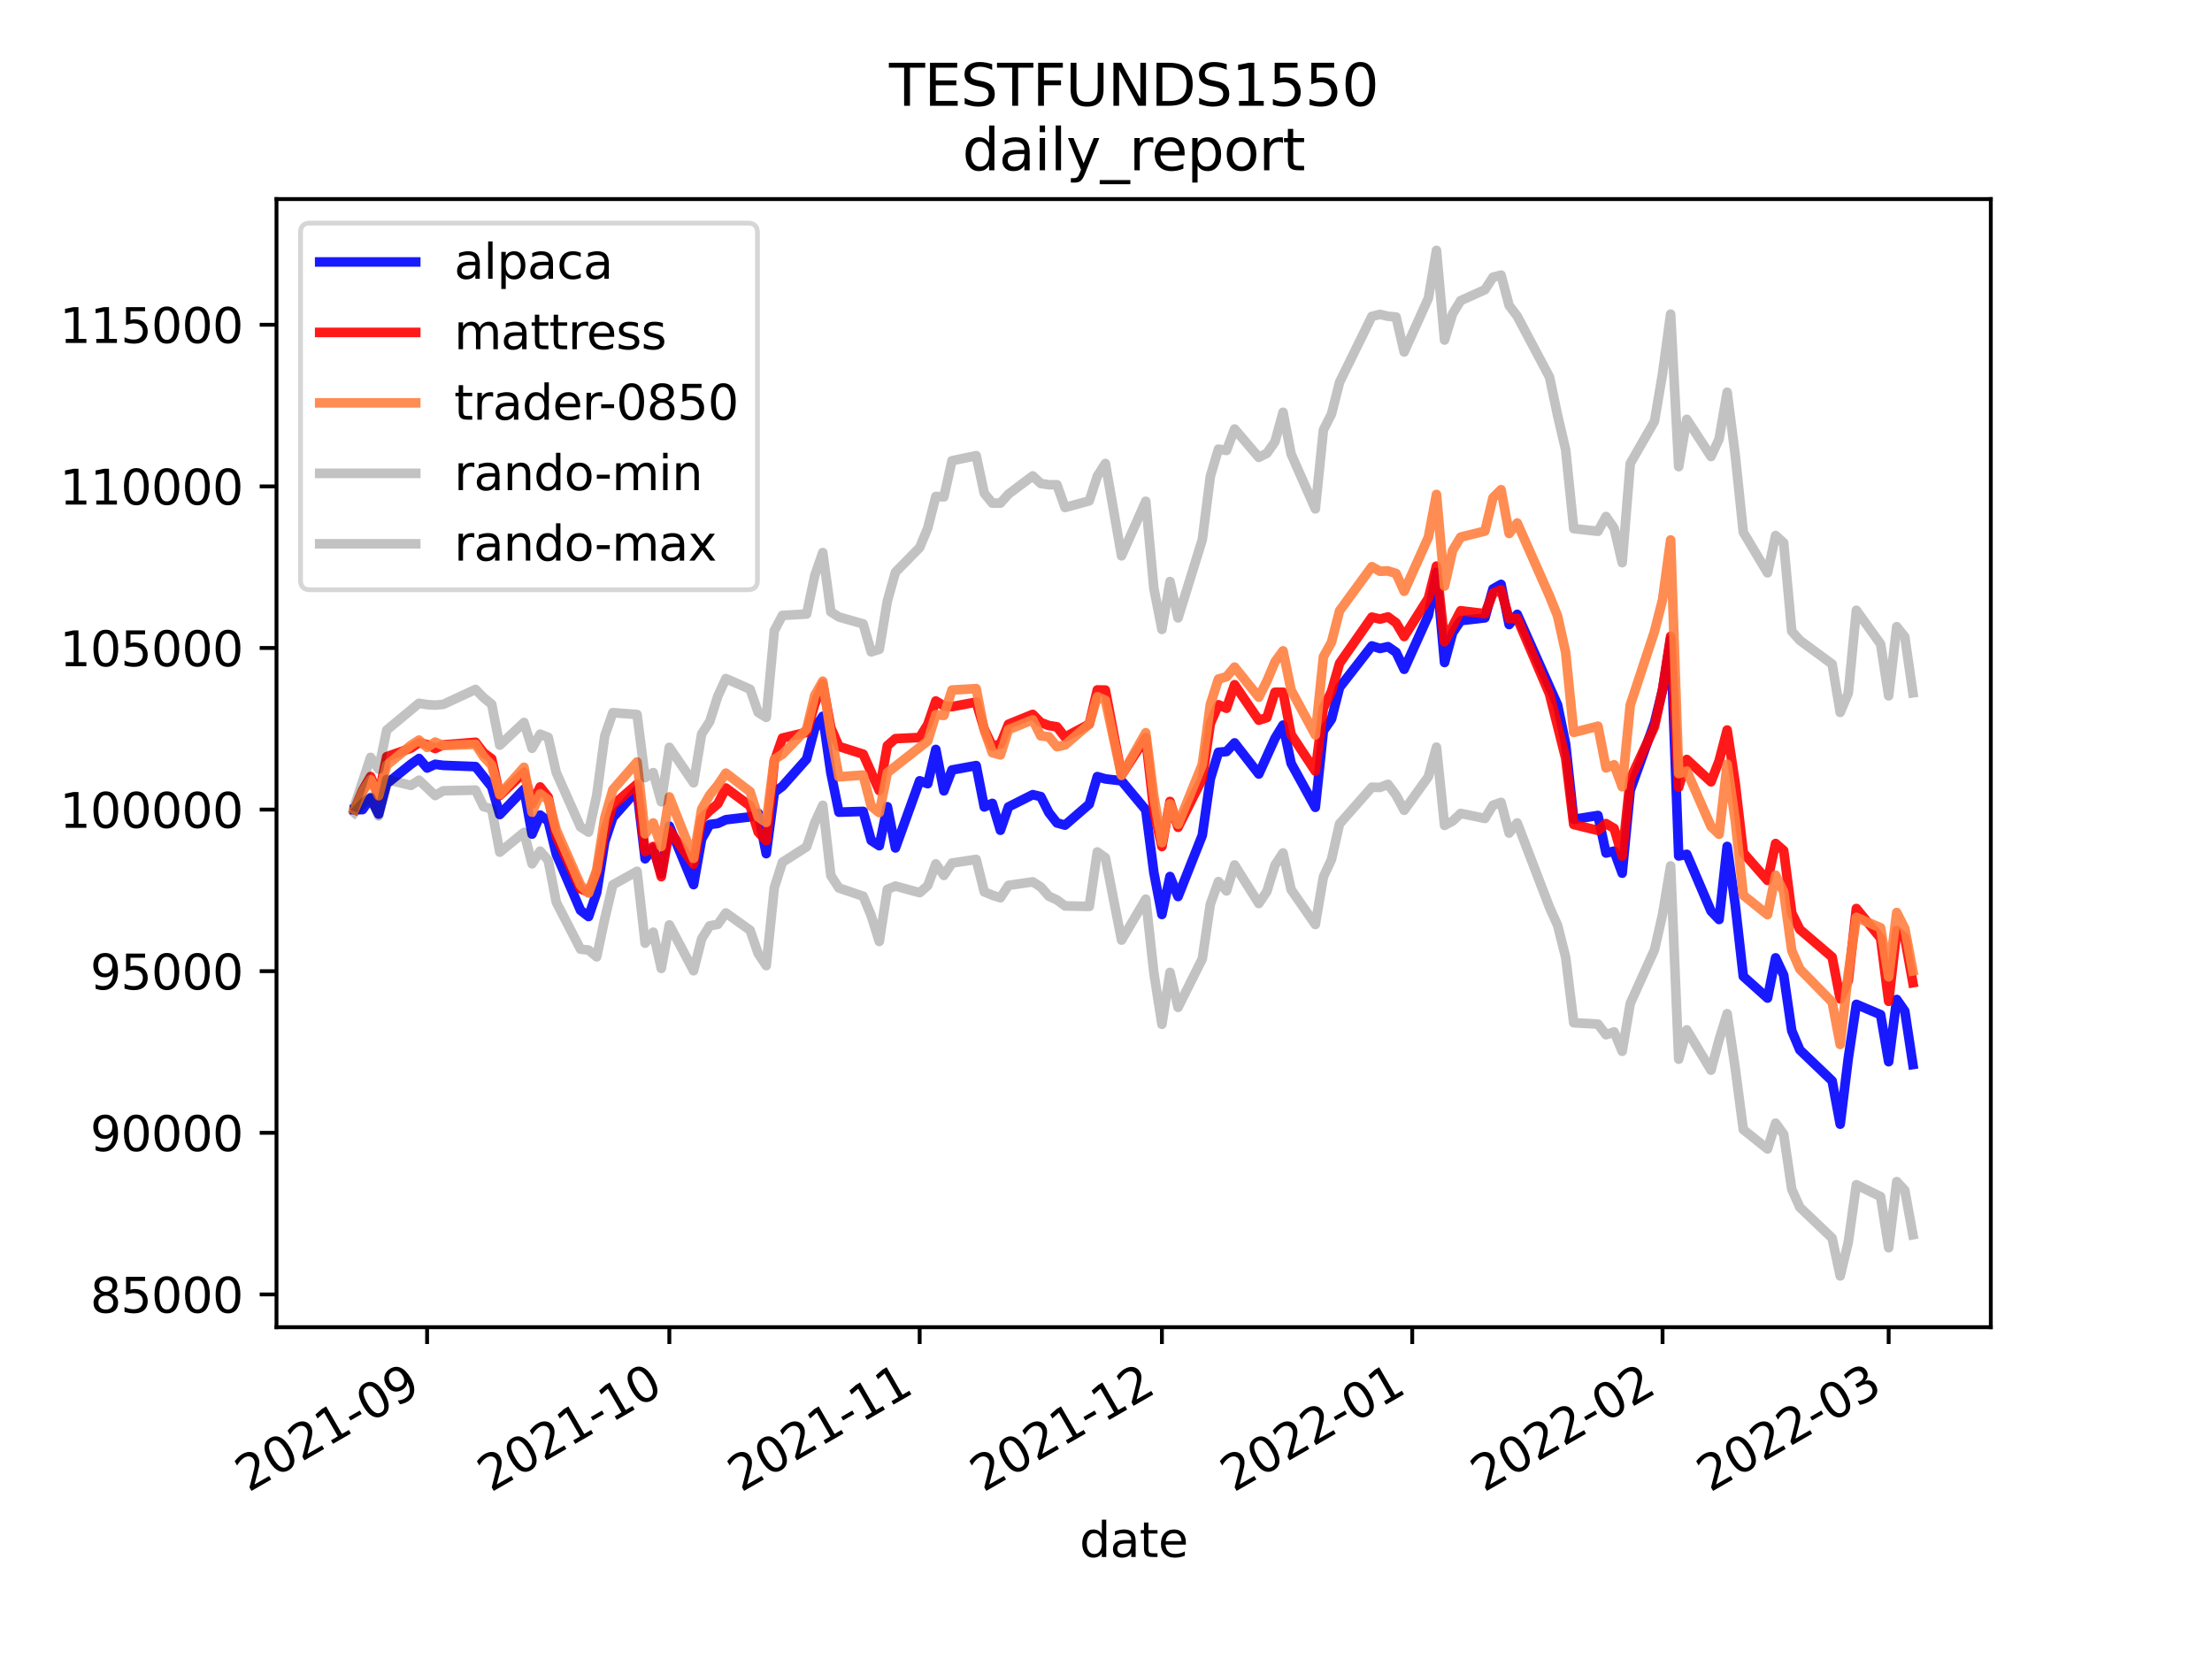 <?xml version="1.0" encoding="utf-8" standalone="no"?>
<!DOCTYPE svg PUBLIC "-//W3C//DTD SVG 1.1//EN"
  "http://www.w3.org/Graphics/SVG/1.1/DTD/svg11.dtd">
<svg height="345.6pt" version="1.1" viewBox="0 0 460.8 345.6" width="460.8pt" xmlns="http://www.w3.org/2000/svg" xmlns:xlink="http://www.w3.org/1999/xlink">
 <defs>
  <style type="text/css">*{stroke-linecap:butt;stroke-linejoin:round;}</style>
 </defs>
 <g id="figure_1">
  <g id="patch_1">
   <path d="M 0 345.6 
L 460.8 345.6 
L 460.8 0 
L 0 0 
z
" style="fill:#ffffff;"/>
  </g>
  <g id="axes_1">
   <g id="patch_2">
    <path d="M 57.6 276.48 
L 414.72 276.48 
L 414.72 41.472 
L 57.6 41.472 
z
" style="fill:#ffffff;"/>
   </g>
   <g id="matplotlib.axis_1">
    <g id="xtick_1">
     <g id="line2d_1">
      <defs>
       <path d="M 0 0 
L 0 3.5 
" id="mf20d7d1747" style="stroke:#000000;stroke-width:0.8;"/>
      </defs>
      <g>
       <use style="stroke:#000000;stroke-width:0.8;" x="88.972" xlink:href="#mf20d7d1747" y="276.48"/>
      </g>
     </g>
     <g id="text_1">
      <!-- 2021-09 -->
      <g transform="translate(51.747 310.952)rotate(-30)scale(0.1 -0.1)">
       <defs>
        <path d="M 1228 531 
L 3431 531 
L 3431 0 
L 469 0 
L 469 531 
Q 828 903 1448 1529 
Q 2069 2156 2228 2338 
Q 2531 2678 2651 2914 
Q 2772 3150 2772 3378 
Q 2772 3750 2511 3984 
Q 2250 4219 1831 4219 
Q 1534 4219 1204 4116 
Q 875 4013 500 3803 
L 500 4441 
Q 881 4594 1212 4672 
Q 1544 4750 1819 4750 
Q 2544 4750 2975 4387 
Q 3406 4025 3406 3419 
Q 3406 3131 3298 2873 
Q 3191 2616 2906 2266 
Q 2828 2175 2409 1742 
Q 1991 1309 1228 531 
z
" id="DejaVuSans-32" transform="scale(0.016)"/>
        <path d="M 2034 4250 
Q 1547 4250 1301 3770 
Q 1056 3291 1056 2328 
Q 1056 1369 1301 889 
Q 1547 409 2034 409 
Q 2525 409 2770 889 
Q 3016 1369 3016 2328 
Q 3016 3291 2770 3770 
Q 2525 4250 2034 4250 
z
M 2034 4750 
Q 2819 4750 3233 4129 
Q 3647 3509 3647 2328 
Q 3647 1150 3233 529 
Q 2819 -91 2034 -91 
Q 1250 -91 836 529 
Q 422 1150 422 2328 
Q 422 3509 836 4129 
Q 1250 4750 2034 4750 
z
" id="DejaVuSans-30" transform="scale(0.016)"/>
        <path d="M 794 531 
L 1825 531 
L 1825 4091 
L 703 3866 
L 703 4441 
L 1819 4666 
L 2450 4666 
L 2450 531 
L 3481 531 
L 3481 0 
L 794 0 
L 794 531 
z
" id="DejaVuSans-31" transform="scale(0.016)"/>
        <path d="M 313 2009 
L 1997 2009 
L 1997 1497 
L 313 1497 
L 313 2009 
z
" id="DejaVuSans-2d" transform="scale(0.016)"/>
        <path d="M 703 97 
L 703 672 
Q 941 559 1184 500 
Q 1428 441 1663 441 
Q 2288 441 2617 861 
Q 2947 1281 2994 2138 
Q 2813 1869 2534 1725 
Q 2256 1581 1919 1581 
Q 1219 1581 811 2004 
Q 403 2428 403 3163 
Q 403 3881 828 4315 
Q 1253 4750 1959 4750 
Q 2769 4750 3195 4129 
Q 3622 3509 3622 2328 
Q 3622 1225 3098 567 
Q 2575 -91 1691 -91 
Q 1453 -91 1209 -44 
Q 966 3 703 97 
z
M 1959 2075 
Q 2384 2075 2632 2365 
Q 2881 2656 2881 3163 
Q 2881 3666 2632 3958 
Q 2384 4250 1959 4250 
Q 1534 4250 1286 3958 
Q 1038 3666 1038 3163 
Q 1038 2656 1286 2365 
Q 1534 2075 1959 2075 
z
" id="DejaVuSans-39" transform="scale(0.016)"/>
       </defs>
       <use xlink:href="#DejaVuSans-32"/>
       <use x="63.623" xlink:href="#DejaVuSans-30"/>
       <use x="127.246" xlink:href="#DejaVuSans-32"/>
       <use x="190.869" xlink:href="#DejaVuSans-31"/>
       <use x="254.492" xlink:href="#DejaVuSans-2d"/>
       <use x="290.576" xlink:href="#DejaVuSans-30"/>
       <use x="354.199" xlink:href="#DejaVuSans-39"/>
      </g>
     </g>
    </g>
    <g id="xtick_2">
     <g id="line2d_2">
      <g>
       <use style="stroke:#000000;stroke-width:0.8;" x="139.436" xlink:href="#mf20d7d1747" y="276.48"/>
      </g>
     </g>
     <g id="text_2">
      <!-- 2021-10 -->
      <g transform="translate(102.212 310.952)rotate(-30)scale(0.1 -0.1)">
       <use xlink:href="#DejaVuSans-32"/>
       <use x="63.623" xlink:href="#DejaVuSans-30"/>
       <use x="127.246" xlink:href="#DejaVuSans-32"/>
       <use x="190.869" xlink:href="#DejaVuSans-31"/>
       <use x="254.492" xlink:href="#DejaVuSans-2d"/>
       <use x="290.576" xlink:href="#DejaVuSans-31"/>
       <use x="354.199" xlink:href="#DejaVuSans-30"/>
      </g>
     </g>
    </g>
    <g id="xtick_3">
     <g id="line2d_3">
      <g>
       <use style="stroke:#000000;stroke-width:0.8;" x="191.583" xlink:href="#mf20d7d1747" y="276.48"/>
      </g>
     </g>
     <g id="text_3">
      <!-- 2021-11 -->
      <g transform="translate(154.358 310.952)rotate(-30)scale(0.1 -0.1)">
       <use xlink:href="#DejaVuSans-32"/>
       <use x="63.623" xlink:href="#DejaVuSans-30"/>
       <use x="127.246" xlink:href="#DejaVuSans-32"/>
       <use x="190.869" xlink:href="#DejaVuSans-31"/>
       <use x="254.492" xlink:href="#DejaVuSans-2d"/>
       <use x="290.576" xlink:href="#DejaVuSans-31"/>
       <use x="354.199" xlink:href="#DejaVuSans-31"/>
      </g>
     </g>
    </g>
    <g id="xtick_4">
     <g id="line2d_4">
      <g>
       <use style="stroke:#000000;stroke-width:0.8;" x="242.048" xlink:href="#mf20d7d1747" y="276.48"/>
      </g>
     </g>
     <g id="text_4">
      <!-- 2021-12 -->
      <g transform="translate(204.823 310.952)rotate(-30)scale(0.1 -0.1)">
       <use xlink:href="#DejaVuSans-32"/>
       <use x="63.623" xlink:href="#DejaVuSans-30"/>
       <use x="127.246" xlink:href="#DejaVuSans-32"/>
       <use x="190.869" xlink:href="#DejaVuSans-31"/>
       <use x="254.492" xlink:href="#DejaVuSans-2d"/>
       <use x="290.576" xlink:href="#DejaVuSans-31"/>
       <use x="354.199" xlink:href="#DejaVuSans-32"/>
      </g>
     </g>
    </g>
    <g id="xtick_5">
     <g id="line2d_5">
      <g>
       <use style="stroke:#000000;stroke-width:0.8;" x="294.194" xlink:href="#mf20d7d1747" y="276.48"/>
      </g>
     </g>
     <g id="text_5">
      <!-- 2022-01 -->
      <g transform="translate(256.969 310.952)rotate(-30)scale(0.1 -0.1)">
       <use xlink:href="#DejaVuSans-32"/>
       <use x="63.623" xlink:href="#DejaVuSans-30"/>
       <use x="127.246" xlink:href="#DejaVuSans-32"/>
       <use x="190.869" xlink:href="#DejaVuSans-32"/>
       <use x="254.492" xlink:href="#DejaVuSans-2d"/>
       <use x="290.576" xlink:href="#DejaVuSans-30"/>
       <use x="354.199" xlink:href="#DejaVuSans-31"/>
      </g>
     </g>
    </g>
    <g id="xtick_6">
     <g id="line2d_6">
      <g>
       <use style="stroke:#000000;stroke-width:0.8;" x="346.341" xlink:href="#mf20d7d1747" y="276.48"/>
      </g>
     </g>
     <g id="text_6">
      <!-- 2022-02 -->
      <g transform="translate(309.116 310.952)rotate(-30)scale(0.1 -0.1)">
       <use xlink:href="#DejaVuSans-32"/>
       <use x="63.623" xlink:href="#DejaVuSans-30"/>
       <use x="127.246" xlink:href="#DejaVuSans-32"/>
       <use x="190.869" xlink:href="#DejaVuSans-32"/>
       <use x="254.492" xlink:href="#DejaVuSans-2d"/>
       <use x="290.576" xlink:href="#DejaVuSans-30"/>
       <use x="354.199" xlink:href="#DejaVuSans-32"/>
      </g>
     </g>
    </g>
    <g id="xtick_7">
     <g id="line2d_7">
      <g>
       <use style="stroke:#000000;stroke-width:0.8;" x="393.441" xlink:href="#mf20d7d1747" y="276.48"/>
      </g>
     </g>
     <g id="text_7">
      <!-- 2022-03 -->
      <g transform="translate(356.216 310.952)rotate(-30)scale(0.1 -0.1)">
       <defs>
        <path d="M 2597 2516 
Q 3050 2419 3304 2112 
Q 3559 1806 3559 1356 
Q 3559 666 3084 287 
Q 2609 -91 1734 -91 
Q 1441 -91 1130 -33 
Q 819 25 488 141 
L 488 750 
Q 750 597 1062 519 
Q 1375 441 1716 441 
Q 2309 441 2620 675 
Q 2931 909 2931 1356 
Q 2931 1769 2642 2001 
Q 2353 2234 1838 2234 
L 1294 2234 
L 1294 2753 
L 1863 2753 
Q 2328 2753 2575 2939 
Q 2822 3125 2822 3475 
Q 2822 3834 2567 4026 
Q 2313 4219 1838 4219 
Q 1578 4219 1281 4162 
Q 984 4106 628 3988 
L 628 4550 
Q 988 4650 1302 4700 
Q 1616 4750 1894 4750 
Q 2613 4750 3031 4423 
Q 3450 4097 3450 3541 
Q 3450 3153 3228 2886 
Q 3006 2619 2597 2516 
z
" id="DejaVuSans-33" transform="scale(0.016)"/>
       </defs>
       <use xlink:href="#DejaVuSans-32"/>
       <use x="63.623" xlink:href="#DejaVuSans-30"/>
       <use x="127.246" xlink:href="#DejaVuSans-32"/>
       <use x="190.869" xlink:href="#DejaVuSans-32"/>
       <use x="254.492" xlink:href="#DejaVuSans-2d"/>
       <use x="290.576" xlink:href="#DejaVuSans-30"/>
       <use x="354.199" xlink:href="#DejaVuSans-33"/>
      </g>
     </g>
    </g>
    <g id="text_8">
     <!-- date -->
     <g transform="translate(224.885 324.351)scale(0.1 -0.1)">
      <defs>
       <path d="M 2906 2969 
L 2906 4863 
L 3481 4863 
L 3481 0 
L 2906 0 
L 2906 525 
Q 2725 213 2448 61 
Q 2172 -91 1784 -91 
Q 1150 -91 751 415 
Q 353 922 353 1747 
Q 353 2572 751 3078 
Q 1150 3584 1784 3584 
Q 2172 3584 2448 3432 
Q 2725 3281 2906 2969 
z
M 947 1747 
Q 947 1113 1208 752 
Q 1469 391 1925 391 
Q 2381 391 2643 752 
Q 2906 1113 2906 1747 
Q 2906 2381 2643 2742 
Q 2381 3103 1925 3103 
Q 1469 3103 1208 2742 
Q 947 2381 947 1747 
z
" id="DejaVuSans-64" transform="scale(0.016)"/>
       <path d="M 2194 1759 
Q 1497 1759 1228 1600 
Q 959 1441 959 1056 
Q 959 750 1161 570 
Q 1363 391 1709 391 
Q 2188 391 2477 730 
Q 2766 1069 2766 1631 
L 2766 1759 
L 2194 1759 
z
M 3341 1997 
L 3341 0 
L 2766 0 
L 2766 531 
Q 2569 213 2275 61 
Q 1981 -91 1556 -91 
Q 1019 -91 701 211 
Q 384 513 384 1019 
Q 384 1609 779 1909 
Q 1175 2209 1959 2209 
L 2766 2209 
L 2766 2266 
Q 2766 2663 2505 2880 
Q 2244 3097 1772 3097 
Q 1472 3097 1187 3025 
Q 903 2953 641 2809 
L 641 3341 
Q 956 3463 1253 3523 
Q 1550 3584 1831 3584 
Q 2591 3584 2966 3190 
Q 3341 2797 3341 1997 
z
" id="DejaVuSans-61" transform="scale(0.016)"/>
       <path d="M 1172 4494 
L 1172 3500 
L 2356 3500 
L 2356 3053 
L 1172 3053 
L 1172 1153 
Q 1172 725 1289 603 
Q 1406 481 1766 481 
L 2356 481 
L 2356 0 
L 1766 0 
Q 1100 0 847 248 
Q 594 497 594 1153 
L 594 3053 
L 172 3053 
L 172 3500 
L 594 3500 
L 594 4494 
L 1172 4494 
z
" id="DejaVuSans-74" transform="scale(0.016)"/>
       <path d="M 3597 1894 
L 3597 1613 
L 953 1613 
Q 991 1019 1311 708 
Q 1631 397 2203 397 
Q 2534 397 2845 478 
Q 3156 559 3463 722 
L 3463 178 
Q 3153 47 2828 -22 
Q 2503 -91 2169 -91 
Q 1331 -91 842 396 
Q 353 884 353 1716 
Q 353 2575 817 3079 
Q 1281 3584 2069 3584 
Q 2775 3584 3186 3129 
Q 3597 2675 3597 1894 
z
M 3022 2063 
Q 3016 2534 2758 2815 
Q 2500 3097 2075 3097 
Q 1594 3097 1305 2825 
Q 1016 2553 972 2059 
L 3022 2063 
z
" id="DejaVuSans-65" transform="scale(0.016)"/>
      </defs>
      <use xlink:href="#DejaVuSans-64"/>
      <use x="63.477" xlink:href="#DejaVuSans-61"/>
      <use x="124.756" xlink:href="#DejaVuSans-74"/>
      <use x="163.965" xlink:href="#DejaVuSans-65"/>
     </g>
    </g>
   </g>
   <g id="matplotlib.axis_2">
    <g id="ytick_1">
     <g id="line2d_8">
      <defs>
       <path d="M 0 0 
L -3.5 0 
" id="ma7a1396542" style="stroke:#000000;stroke-width:0.8;"/>
      </defs>
      <g>
       <use style="stroke:#000000;stroke-width:0.8;" x="57.6" xlink:href="#ma7a1396542" y="269.656"/>
      </g>
     </g>
     <g id="text_9">
      <!-- 85000 -->
      <g transform="translate(18.788 273.455)scale(0.1 -0.1)">
       <defs>
        <path d="M 2034 2216 
Q 1584 2216 1326 1975 
Q 1069 1734 1069 1313 
Q 1069 891 1326 650 
Q 1584 409 2034 409 
Q 2484 409 2743 651 
Q 3003 894 3003 1313 
Q 3003 1734 2745 1975 
Q 2488 2216 2034 2216 
z
M 1403 2484 
Q 997 2584 770 2862 
Q 544 3141 544 3541 
Q 544 4100 942 4425 
Q 1341 4750 2034 4750 
Q 2731 4750 3128 4425 
Q 3525 4100 3525 3541 
Q 3525 3141 3298 2862 
Q 3072 2584 2669 2484 
Q 3125 2378 3379 2068 
Q 3634 1759 3634 1313 
Q 3634 634 3220 271 
Q 2806 -91 2034 -91 
Q 1263 -91 848 271 
Q 434 634 434 1313 
Q 434 1759 690 2068 
Q 947 2378 1403 2484 
z
M 1172 3481 
Q 1172 3119 1398 2916 
Q 1625 2713 2034 2713 
Q 2441 2713 2670 2916 
Q 2900 3119 2900 3481 
Q 2900 3844 2670 4047 
Q 2441 4250 2034 4250 
Q 1625 4250 1398 4047 
Q 1172 3844 1172 3481 
z
" id="DejaVuSans-38" transform="scale(0.016)"/>
        <path d="M 691 4666 
L 3169 4666 
L 3169 4134 
L 1269 4134 
L 1269 2991 
Q 1406 3038 1543 3061 
Q 1681 3084 1819 3084 
Q 2600 3084 3056 2656 
Q 3513 2228 3513 1497 
Q 3513 744 3044 326 
Q 2575 -91 1722 -91 
Q 1428 -91 1123 -41 
Q 819 9 494 109 
L 494 744 
Q 775 591 1075 516 
Q 1375 441 1709 441 
Q 2250 441 2565 725 
Q 2881 1009 2881 1497 
Q 2881 1984 2565 2268 
Q 2250 2553 1709 2553 
Q 1456 2553 1204 2497 
Q 953 2441 691 2322 
L 691 4666 
z
" id="DejaVuSans-35" transform="scale(0.016)"/>
       </defs>
       <use xlink:href="#DejaVuSans-38"/>
       <use x="63.623" xlink:href="#DejaVuSans-35"/>
       <use x="127.246" xlink:href="#DejaVuSans-30"/>
       <use x="190.869" xlink:href="#DejaVuSans-30"/>
       <use x="254.492" xlink:href="#DejaVuSans-30"/>
      </g>
     </g>
    </g>
    <g id="ytick_2">
     <g id="line2d_9">
      <g>
       <use style="stroke:#000000;stroke-width:0.8;" x="57.6" xlink:href="#ma7a1396542" y="235.988"/>
      </g>
     </g>
     <g id="text_10">
      <!-- 90000 -->
      <g transform="translate(18.788 239.787)scale(0.1 -0.1)">
       <use xlink:href="#DejaVuSans-39"/>
       <use x="63.623" xlink:href="#DejaVuSans-30"/>
       <use x="127.246" xlink:href="#DejaVuSans-30"/>
       <use x="190.869" xlink:href="#DejaVuSans-30"/>
       <use x="254.492" xlink:href="#DejaVuSans-30"/>
      </g>
     </g>
    </g>
    <g id="ytick_3">
     <g id="line2d_10">
      <g>
       <use style="stroke:#000000;stroke-width:0.8;" x="57.6" xlink:href="#ma7a1396542" y="202.32"/>
      </g>
     </g>
     <g id="text_11">
      <!-- 95000 -->
      <g transform="translate(18.788 206.119)scale(0.1 -0.1)">
       <use xlink:href="#DejaVuSans-39"/>
       <use x="63.623" xlink:href="#DejaVuSans-35"/>
       <use x="127.246" xlink:href="#DejaVuSans-30"/>
       <use x="190.869" xlink:href="#DejaVuSans-30"/>
       <use x="254.492" xlink:href="#DejaVuSans-30"/>
      </g>
     </g>
    </g>
    <g id="ytick_4">
     <g id="line2d_11">
      <g>
       <use style="stroke:#000000;stroke-width:0.8;" x="57.6" xlink:href="#ma7a1396542" y="168.652"/>
      </g>
     </g>
     <g id="text_12">
      <!-- 100000 -->
      <g transform="translate(12.425 172.451)scale(0.1 -0.1)">
       <use xlink:href="#DejaVuSans-31"/>
       <use x="63.623" xlink:href="#DejaVuSans-30"/>
       <use x="127.246" xlink:href="#DejaVuSans-30"/>
       <use x="190.869" xlink:href="#DejaVuSans-30"/>
       <use x="254.492" xlink:href="#DejaVuSans-30"/>
       <use x="318.115" xlink:href="#DejaVuSans-30"/>
      </g>
     </g>
    </g>
    <g id="ytick_5">
     <g id="line2d_12">
      <g>
       <use style="stroke:#000000;stroke-width:0.8;" x="57.6" xlink:href="#ma7a1396542" y="134.984"/>
      </g>
     </g>
     <g id="text_13">
      <!-- 105000 -->
      <g transform="translate(12.425 138.783)scale(0.1 -0.1)">
       <use xlink:href="#DejaVuSans-31"/>
       <use x="63.623" xlink:href="#DejaVuSans-30"/>
       <use x="127.246" xlink:href="#DejaVuSans-35"/>
       <use x="190.869" xlink:href="#DejaVuSans-30"/>
       <use x="254.492" xlink:href="#DejaVuSans-30"/>
       <use x="318.115" xlink:href="#DejaVuSans-30"/>
      </g>
     </g>
    </g>
    <g id="ytick_6">
     <g id="line2d_13">
      <g>
       <use style="stroke:#000000;stroke-width:0.8;" x="57.6" xlink:href="#ma7a1396542" y="101.316"/>
      </g>
     </g>
     <g id="text_14">
      <!-- 110000 -->
      <g transform="translate(12.425 105.115)scale(0.1 -0.1)">
       <use xlink:href="#DejaVuSans-31"/>
       <use x="63.623" xlink:href="#DejaVuSans-31"/>
       <use x="127.246" xlink:href="#DejaVuSans-30"/>
       <use x="190.869" xlink:href="#DejaVuSans-30"/>
       <use x="254.492" xlink:href="#DejaVuSans-30"/>
       <use x="318.115" xlink:href="#DejaVuSans-30"/>
      </g>
     </g>
    </g>
    <g id="ytick_7">
     <g id="line2d_14">
      <g>
       <use style="stroke:#000000;stroke-width:0.8;" x="57.6" xlink:href="#ma7a1396542" y="67.648"/>
      </g>
     </g>
     <g id="text_15">
      <!-- 115000 -->
      <g transform="translate(12.425 71.447)scale(0.1 -0.1)">
       <use xlink:href="#DejaVuSans-31"/>
       <use x="63.623" xlink:href="#DejaVuSans-31"/>
       <use x="127.246" xlink:href="#DejaVuSans-35"/>
       <use x="190.869" xlink:href="#DejaVuSans-30"/>
       <use x="254.492" xlink:href="#DejaVuSans-30"/>
       <use x="318.115" xlink:href="#DejaVuSans-30"/>
      </g>
     </g>
    </g>
   </g>
   <g id="line2d_15">
    <path clip-path="url(#p907ed9bea6)" d="M 73.833 168.652 
L 75.515 168.657 
L 77.197 166.227 
L 78.879 169.592 
L 80.561 163.25 
L 85.608 159.188 
L 87.29 158.005 
L 88.972 159.991 
L 90.654 159.214 
L 92.336 159.438 
L 99.065 159.695 
L 102.429 163.917 
L 104.111 169.683 
L 109.158 164.424 
L 110.84 173.757 
L 112.522 169.801 
L 114.204 171.048 
L 115.886 177.932 
L 120.933 189.636 
L 122.615 190.933 
L 124.297 185.958 
L 125.979 175.332 
L 127.661 170.296 
L 132.708 164.591 
L 134.39 178.896 
L 136.072 176.67 
L 137.754 182.032 
L 139.436 172.091 
L 144.483 184.278 
L 146.165 174.781 
L 147.847 171.754 
L 149.529 171.541 
L 151.212 170.759 
L 156.258 170.172 
L 157.94 169.403 
L 159.622 177.83 
L 161.304 165.061 
L 162.987 163.803 
L 168.033 158.125 
L 169.715 151.751 
L 171.397 149.211 
L 173.079 160.964 
L 174.762 169.187 
L 179.808 169.031 
L 181.49 175.091 
L 183.172 176.177 
L 184.854 168.052 
L 186.537 176.644 
L 191.583 162.652 
L 193.265 163.256 
L 194.947 156.119 
L 196.63 164.75 
L 198.312 160.404 
L 203.358 159.479 
L 205.04 168.099 
L 206.722 167.359 
L 208.405 172.957 
L 210.087 168.091 
L 215.133 165.544 
L 216.815 165.946 
L 218.497 169.277 
L 220.18 171.426 
L 221.862 171.888 
L 226.908 167.523 
L 228.59 161.782 
L 230.272 162.26 
L 233.637 162.658 
L 238.683 168.718 
L 240.365 181.751 
L 242.048 190.501 
L 243.73 182.593 
L 245.412 186.765 
L 250.458 174.011 
L 252.14 162.214 
L 253.823 156.716 
L 255.505 156.564 
L 257.187 154.759 
L 262.233 161.244 
L 265.598 153.818 
L 267.28 151.054 
L 268.962 159.014 
L 274.008 168.183 
L 275.69 152.239 
L 277.373 149.812 
L 279.055 143.208 
L 285.783 134.56 
L 287.466 135.084 
L 289.148 134.713 
L 290.83 135.879 
L 292.512 139.422 
L 297.558 128.197 
L 299.241 119.252 
L 300.923 138.014 
L 302.605 131.823 
L 304.287 129.292 
L 309.333 128.71 
L 311.016 122.691 
L 312.698 121.734 
L 314.38 130.108 
L 316.062 127.979 
L 324.473 146.855 
L 326.155 155.015 
L 327.837 170.683 
L 332.884 169.876 
L 334.566 177.697 
L 336.248 177.306 
L 337.93 181.902 
L 339.612 164.65 
L 344.659 150.566 
L 346.341 143.718 
L 348.023 133.122 
L 349.705 178.313 
L 351.387 177.972 
L 356.434 189.786 
L 358.116 191.551 
L 359.798 176.323 
L 361.48 188.499 
L 363.162 203.393 
L 368.209 207.915 
L 369.891 199.537 
L 371.573 203.137 
L 373.255 214.723 
L 374.937 218.721 
L 381.666 225.163 
L 383.348 234.184 
L 385.03 220.462 
L 386.712 209.224 
L 391.759 211.374 
L 393.441 221.17 
L 395.123 208.209 
L 396.805 210.632 
L 398.487 221.756 
L 398.487 221.756 
" style="fill:none;stroke:#0000ff;stroke-linecap:square;stroke-opacity:0.9;stroke-width:2;"/>
   </g>
   <g id="line2d_16">
    <path clip-path="url(#p907ed9bea6)" d="M 73.833 168.652 
L 75.515 164.692 
L 77.197 161.765 
L 78.879 165.793 
L 80.561 157.63 
L 85.608 155.854 
L 87.29 154.724 
L 88.972 155.107 
L 90.654 155.934 
L 92.336 155.168 
L 99.065 154.63 
L 100.747 156.825 
L 102.429 158.073 
L 104.111 165.708 
L 109.158 160.909 
L 110.84 167.5 
L 112.522 163.937 
L 114.204 166.075 
L 115.886 174.235 
L 120.933 185.167 
L 122.615 185.837 
L 124.297 181.815 
L 125.979 173.193 
L 127.661 167.727 
L 132.708 163.362 
L 134.39 177.381 
L 136.072 176.331 
L 137.754 182.624 
L 139.436 172.957 
L 144.483 180.038 
L 146.165 170.503 
L 147.847 168.879 
L 149.529 167.465 
L 151.212 164.159 
L 156.258 167.889 
L 157.94 173.321 
L 159.622 175.11 
L 161.304 158.556 
L 162.987 153.754 
L 168.033 152.552 
L 169.715 146.747 
L 171.397 142.474 
L 173.079 151.62 
L 174.762 155.494 
L 179.808 157.105 
L 183.172 164.687 
L 184.854 155.339 
L 186.537 153.87 
L 191.583 153.632 
L 193.265 150.935 
L 194.947 146.025 
L 196.63 147.061 
L 198.312 147.212 
L 203.358 146.256 
L 205.04 151.911 
L 206.722 155.454 
L 208.405 154.999 
L 210.087 150.872 
L 215.133 148.82 
L 216.815 150.513 
L 218.497 151.143 
L 220.18 151.406 
L 221.862 153.558 
L 226.908 150.844 
L 228.59 143.728 
L 230.272 143.755 
L 233.637 161.471 
L 238.683 153.686 
L 240.365 168.855 
L 242.048 176.351 
L 243.73 166.963 
L 245.412 172.344 
L 250.458 162.235 
L 252.14 150.73 
L 253.823 146.814 
L 255.505 147.546 
L 257.187 142.639 
L 262.233 150.033 
L 263.915 149.492 
L 265.598 144.207 
L 267.28 144.2 
L 268.962 153.002 
L 274.008 160.643 
L 275.69 147.518 
L 277.373 144.041 
L 279.055 138.185 
L 285.783 128.558 
L 287.466 128.963 
L 289.148 128.519 
L 290.83 129.743 
L 292.512 132.595 
L 297.558 124.624 
L 299.241 117.923 
L 300.923 133.695 
L 304.287 127.227 
L 309.333 127.834 
L 311.016 123.56 
L 312.698 122.877 
L 314.38 128.874 
L 316.062 128.836 
L 322.791 144.584 
L 326.155 157.941 
L 327.837 171.763 
L 332.884 172.993 
L 334.566 171.571 
L 336.248 172.566 
L 337.93 178.329 
L 339.612 162.31 
L 344.659 151.395 
L 346.341 143.602 
L 348.023 132.551 
L 349.705 164.005 
L 351.387 158.207 
L 356.434 162.866 
L 358.116 158.514 
L 359.798 152.073 
L 361.48 163.173 
L 363.162 177.641 
L 368.209 183.402 
L 369.891 175.718 
L 371.573 177.183 
L 373.255 190.199 
L 374.937 193.622 
L 381.666 199.373 
L 383.348 208.088 
L 385.03 204.29 
L 386.712 189.259 
L 391.759 195.429 
L 393.441 208.594 
L 395.123 193.859 
L 396.805 195.381 
L 398.487 204.719 
L 398.487 204.719 
" style="fill:none;stroke:#ff0000;stroke-linecap:square;stroke-opacity:0.9;stroke-width:2;"/>
   </g>
   <g id="line2d_17">
    <path clip-path="url(#p907ed9bea6)" d="M 73.833 168.652 
L 75.515 164.95 
L 77.197 162.399 
L 78.879 165.755 
L 80.561 159.421 
L 85.608 155.251 
L 87.29 154.173 
L 88.972 155.693 
L 90.654 154.589 
L 92.336 155.309 
L 99.065 155.051 
L 100.747 157.627 
L 102.429 159.435 
L 104.111 165.518 
L 109.158 159.84 
L 110.84 169.19 
L 112.522 165.357 
L 114.204 166.616 
L 115.886 172.89 
L 120.933 184.375 
L 122.615 186.032 
L 124.297 181.241 
L 125.979 170.385 
L 127.661 164.526 
L 132.708 158.733 
L 134.39 173.719 
L 136.072 171.437 
L 137.754 176.342 
L 139.436 166.017 
L 144.483 178.803 
L 146.165 168.583 
L 147.847 165.609 
L 149.529 163.572 
L 151.212 161.059 
L 156.258 164.919 
L 157.94 170.188 
L 159.622 171.328 
L 161.304 158.173 
L 162.987 157.142 
L 168.033 151.904 
L 169.715 144.893 
L 171.397 141.908 
L 173.079 152.889 
L 174.762 161.829 
L 179.808 161.466 
L 181.49 167.955 
L 183.172 169.281 
L 184.854 160.959 
L 193.265 154.362 
L 194.947 148.882 
L 196.63 149.029 
L 198.312 143.745 
L 203.358 143.46 
L 205.04 152.118 
L 206.722 156.8 
L 208.405 157.258 
L 210.087 151.987 
L 215.133 149.95 
L 216.815 153.299 
L 218.497 153.494 
L 220.18 155.544 
L 221.862 155.182 
L 226.908 150.846 
L 228.59 145.148 
L 230.272 145.879 
L 233.637 161.534 
L 238.683 152.646 
L 240.365 165.896 
L 242.048 175.532 
L 243.73 167.439 
L 245.412 171.707 
L 250.458 159.27 
L 252.14 146.732 
L 253.823 141.463 
L 255.505 140.978 
L 257.187 138.967 
L 262.233 145.227 
L 263.915 141.887 
L 265.598 137.882 
L 267.28 135.584 
L 268.962 143.763 
L 274.008 153.106 
L 275.69 136.809 
L 277.373 133.781 
L 279.055 127.244 
L 285.783 118.047 
L 287.466 119.001 
L 289.148 118.937 
L 290.83 119.465 
L 292.512 123.176 
L 297.558 111.917 
L 299.241 103.004 
L 300.923 122.089 
L 302.605 114.671 
L 304.287 111.889 
L 309.333 110.637 
L 311.016 103.693 
L 312.698 102.011 
L 314.38 111.129 
L 316.062 108.951 
L 322.791 124.148 
L 324.473 128.327 
L 326.155 135.938 
L 327.837 152.573 
L 332.884 151.279 
L 334.566 159.96 
L 336.248 159.314 
L 337.93 163.894 
L 339.612 146.874 
L 344.659 131.55 
L 346.341 124.919 
L 348.023 112.485 
L 349.705 161.151 
L 351.387 160.626 
L 356.434 172.16 
L 358.116 173.787 
L 359.798 159.187 
L 361.48 170.89 
L 363.162 186.494 
L 368.209 190.538 
L 369.891 182.324 
L 371.573 185.774 
L 373.255 198.008 
L 374.937 201.884 
L 381.666 208.747 
L 383.348 217.579 
L 385.03 202.774 
L 386.712 191.1 
L 391.759 193.276 
L 393.441 203.497 
L 395.123 190.095 
L 396.805 193.438 
L 398.487 202.258 
L 398.487 202.258 
" style="fill:none;stroke:#ff8040;stroke-linecap:square;stroke-opacity:0.9;stroke-width:2;"/>
   </g>
   <g id="line2d_18">
    <path clip-path="url(#p907ed9bea6)" d="M 73.833 169.325 
L 75.515 167.4 
L 77.197 166.024 
L 78.879 169.992 
L 80.561 162.387 
L 85.608 163.62 
L 87.29 162.519 
L 90.654 165.725 
L 92.336 164.743 
L 99.065 164.591 
L 100.747 168.047 
L 102.429 168.505 
L 104.111 177.518 
L 109.158 173.402 
L 110.84 179.946 
L 112.522 177.3 
L 114.204 179.238 
L 115.886 187.952 
L 120.933 197.73 
L 122.615 197.914 
L 124.297 199.323 
L 125.979 191.4 
L 127.661 184.33 
L 132.708 181.512 
L 134.39 196.471 
L 136.072 194.192 
L 137.754 201.741 
L 139.436 192.678 
L 144.483 202.222 
L 146.165 195.576 
L 147.847 192.866 
L 149.529 192.562 
L 151.212 190.184 
L 156.258 193.783 
L 157.94 198.637 
L 159.622 201.155 
L 161.304 184.912 
L 162.987 179.623 
L 168.033 176.404 
L 169.715 171.418 
L 171.397 167.758 
L 173.079 182.385 
L 174.762 184.978 
L 179.808 186.699 
L 181.49 190.755 
L 183.172 196.128 
L 184.854 185.264 
L 186.537 184.583 
L 191.583 185.962 
L 193.265 184.483 
L 194.947 179.966 
L 196.63 182.365 
L 198.312 179.791 
L 203.358 179.032 
L 205.04 185.781 
L 206.722 186.48 
L 208.405 187.026 
L 210.087 184.44 
L 215.133 183.708 
L 216.815 184.76 
L 218.497 186.697 
L 220.18 187.471 
L 221.862 188.72 
L 226.908 188.819 
L 228.59 177.479 
L 230.272 178.676 
L 233.637 195.839 
L 238.683 187.306 
L 240.365 202.624 
L 242.048 213.369 
L 243.73 202.569 
L 245.412 209.851 
L 250.458 199.741 
L 252.14 188.342 
L 253.823 183.652 
L 255.505 185.598 
L 257.187 180.187 
L 262.233 188.217 
L 263.915 185.692 
L 265.598 180.231 
L 267.28 177.676 
L 268.962 185.318 
L 274.008 192.587 
L 275.69 182.662 
L 277.373 179.03 
L 279.055 171.622 
L 285.783 163.988 
L 287.466 164.038 
L 289.148 163.388 
L 290.83 165.649 
L 292.512 168.799 
L 297.558 161.792 
L 299.241 155.638 
L 300.923 171.943 
L 302.605 171.045 
L 304.287 169.448 
L 309.333 170.496 
L 311.016 167.746 
L 312.698 167.154 
L 314.38 173.539 
L 316.062 171.426 
L 322.791 189.014 
L 324.473 192.752 
L 326.155 199.407 
L 327.837 213.058 
L 332.884 213.345 
L 334.566 215.555 
L 336.248 214.966 
L 337.93 218.999 
L 339.612 209.035 
L 344.659 197.865 
L 346.341 190.495 
L 348.023 180.376 
L 349.705 220.648 
L 351.387 214.545 
L 356.434 222.934 
L 358.116 216.603 
L 359.798 211.173 
L 361.48 222.531 
L 363.162 235.311 
L 368.209 239.351 
L 369.891 233.975 
L 371.573 236.293 
L 373.255 247.723 
L 374.937 251.503 
L 381.666 257.918 
L 383.348 265.798 
L 385.03 258.756 
L 386.712 246.808 
L 391.759 249.277 
L 393.441 259.923 
L 395.123 246.147 
L 396.805 247.958 
L 398.487 257.218 
L 398.487 257.218 
" style="fill:none;stroke:#0d0d0d;stroke-linecap:square;stroke-opacity:0.25;stroke-width:2;"/>
   </g>
   <g id="line2d_19">
    <path clip-path="url(#p907ed9bea6)" d="M 73.833 167.978 
L 77.197 157.774 
L 78.879 160.239 
L 80.561 152.089 
L 87.29 146.505 
L 88.972 146.779 
L 90.654 146.888 
L 92.336 146.736 
L 99.065 143.618 
L 100.747 145.34 
L 102.429 146.7 
L 104.111 155.232 
L 109.158 150.505 
L 110.84 155.879 
L 112.522 152.94 
L 114.204 153.598 
L 115.886 160.949 
L 120.933 172.27 
L 122.615 173.344 
L 124.297 165.712 
L 125.979 153.303 
L 127.661 148.462 
L 132.708 148.844 
L 134.39 162.008 
L 136.072 160.945 
L 137.754 167.033 
L 139.436 155.686 
L 144.483 163.072 
L 146.165 152.902 
L 147.847 150.31 
L 149.529 145.035 
L 151.212 141.364 
L 156.258 143.58 
L 157.94 148.404 
L 159.622 149.446 
L 161.304 131.369 
L 162.987 128.204 
L 168.033 127.915 
L 169.715 119.951 
L 171.397 115.109 
L 173.079 127.466 
L 174.762 128.529 
L 179.808 129.973 
L 181.49 135.798 
L 183.172 135.269 
L 184.854 125.186 
L 186.537 119.206 
L 191.583 114.066 
L 193.265 109.995 
L 194.947 103.418 
L 196.63 103.503 
L 198.312 95.98 
L 203.358 94.927 
L 205.04 102.751 
L 206.722 104.816 
L 208.405 104.809 
L 210.087 102.93 
L 215.133 99.143 
L 216.815 100.722 
L 218.497 100.983 
L 220.18 100.982 
L 221.862 105.721 
L 226.908 104.343 
L 228.59 99.196 
L 230.272 96.555 
L 233.637 115.792 
L 238.683 104.425 
L 240.365 122.523 
L 242.048 131.123 
L 243.73 121.15 
L 245.412 128.722 
L 250.458 112.44 
L 252.14 99.216 
L 253.823 93.562 
L 255.505 93.839 
L 257.187 89.373 
L 262.233 95.277 
L 263.915 94.431 
L 265.598 92.031 
L 267.28 85.883 
L 268.962 94.573 
L 274.008 106.011 
L 275.69 89.56 
L 277.373 86.25 
L 279.055 79.636 
L 285.783 65.911 
L 287.466 65.492 
L 289.148 65.885 
L 290.83 66.04 
L 292.512 73.327 
L 297.558 62.117 
L 299.241 52.154 
L 300.923 70.837 
L 302.605 65.374 
L 304.287 62.629 
L 309.333 60.353 
L 311.016 57.746 
L 312.698 57.312 
L 314.38 63.641 
L 316.062 65.865 
L 322.791 78.547 
L 324.473 86.528 
L 326.155 93.698 
L 327.837 110.123 
L 332.884 110.68 
L 334.566 107.6 
L 336.248 110.026 
L 337.93 117.214 
L 339.612 96.556 
L 344.659 87.765 
L 346.341 77.829 
L 348.023 65.439 
L 349.705 97.211 
L 351.387 87.351 
L 356.434 95.1 
L 358.116 91.465 
L 359.798 81.708 
L 361.48 94.798 
L 363.162 110.876 
L 368.209 119.331 
L 369.891 111.562 
L 371.573 113.081 
L 373.255 131.499 
L 374.937 133.388 
L 381.666 138.339 
L 383.348 148.406 
L 385.03 144.384 
L 386.712 127.133 
L 391.759 134.165 
L 393.441 144.955 
L 395.123 130.549 
L 396.805 132.675 
L 398.487 144.336 
L 398.487 144.336 
" style="fill:none;stroke:#0d0d0d;stroke-linecap:square;stroke-opacity:0.25;stroke-width:2;"/>
   </g>
   <g id="patch_3">
    <path d="M 57.6 276.48 
L 57.6 41.472 
" style="fill:none;stroke:#000000;stroke-linecap:square;stroke-linejoin:miter;stroke-width:0.8;"/>
   </g>
   <g id="patch_4">
    <path d="M 414.72 276.48 
L 414.72 41.472 
" style="fill:none;stroke:#000000;stroke-linecap:square;stroke-linejoin:miter;stroke-width:0.8;"/>
   </g>
   <g id="patch_5">
    <path d="M 57.6 276.48 
L 414.72 276.48 
" style="fill:none;stroke:#000000;stroke-linecap:square;stroke-linejoin:miter;stroke-width:0.8;"/>
   </g>
   <g id="patch_6">
    <path d="M 57.6 41.472 
L 414.72 41.472 
" style="fill:none;stroke:#000000;stroke-linecap:square;stroke-linejoin:miter;stroke-width:0.8;"/>
   </g>
   <g id="text_16">
    <!-- TESTFUNDS1550 -->
    <g transform="translate(185.2 22.035)scale(0.12 -0.12)">
     <defs>
      <path d="M -19 4666 
L 3928 4666 
L 3928 4134 
L 2272 4134 
L 2272 0 
L 1638 0 
L 1638 4134 
L -19 4134 
L -19 4666 
z
" id="DejaVuSans-54" transform="scale(0.016)"/>
      <path d="M 628 4666 
L 3578 4666 
L 3578 4134 
L 1259 4134 
L 1259 2753 
L 3481 2753 
L 3481 2222 
L 1259 2222 
L 1259 531 
L 3634 531 
L 3634 0 
L 628 0 
L 628 4666 
z
" id="DejaVuSans-45" transform="scale(0.016)"/>
      <path d="M 3425 4513 
L 3425 3897 
Q 3066 4069 2747 4153 
Q 2428 4238 2131 4238 
Q 1616 4238 1336 4038 
Q 1056 3838 1056 3469 
Q 1056 3159 1242 3001 
Q 1428 2844 1947 2747 
L 2328 2669 
Q 3034 2534 3370 2195 
Q 3706 1856 3706 1288 
Q 3706 609 3251 259 
Q 2797 -91 1919 -91 
Q 1588 -91 1214 -16 
Q 841 59 441 206 
L 441 856 
Q 825 641 1194 531 
Q 1563 422 1919 422 
Q 2459 422 2753 634 
Q 3047 847 3047 1241 
Q 3047 1584 2836 1778 
Q 2625 1972 2144 2069 
L 1759 2144 
Q 1053 2284 737 2584 
Q 422 2884 422 3419 
Q 422 4038 858 4394 
Q 1294 4750 2059 4750 
Q 2388 4750 2728 4690 
Q 3069 4631 3425 4513 
z
" id="DejaVuSans-53" transform="scale(0.016)"/>
      <path d="M 628 4666 
L 3309 4666 
L 3309 4134 
L 1259 4134 
L 1259 2759 
L 3109 2759 
L 3109 2228 
L 1259 2228 
L 1259 0 
L 628 0 
L 628 4666 
z
" id="DejaVuSans-46" transform="scale(0.016)"/>
      <path d="M 556 4666 
L 1191 4666 
L 1191 1831 
Q 1191 1081 1462 751 
Q 1734 422 2344 422 
Q 2950 422 3222 751 
Q 3494 1081 3494 1831 
L 3494 4666 
L 4128 4666 
L 4128 1753 
Q 4128 841 3676 375 
Q 3225 -91 2344 -91 
Q 1459 -91 1007 375 
Q 556 841 556 1753 
L 556 4666 
z
" id="DejaVuSans-55" transform="scale(0.016)"/>
      <path d="M 628 4666 
L 1478 4666 
L 3547 763 
L 3547 4666 
L 4159 4666 
L 4159 0 
L 3309 0 
L 1241 3903 
L 1241 0 
L 628 0 
L 628 4666 
z
" id="DejaVuSans-4e" transform="scale(0.016)"/>
      <path d="M 1259 4147 
L 1259 519 
L 2022 519 
Q 2988 519 3436 956 
Q 3884 1394 3884 2338 
Q 3884 3275 3436 3711 
Q 2988 4147 2022 4147 
L 1259 4147 
z
M 628 4666 
L 1925 4666 
Q 3281 4666 3915 4102 
Q 4550 3538 4550 2338 
Q 4550 1131 3912 565 
Q 3275 0 1925 0 
L 628 0 
L 628 4666 
z
" id="DejaVuSans-44" transform="scale(0.016)"/>
     </defs>
     <use xlink:href="#DejaVuSans-54"/>
     <use x="61.084" xlink:href="#DejaVuSans-45"/>
     <use x="124.268" xlink:href="#DejaVuSans-53"/>
     <use x="187.744" xlink:href="#DejaVuSans-54"/>
     <use x="248.828" xlink:href="#DejaVuSans-46"/>
     <use x="306.348" xlink:href="#DejaVuSans-55"/>
     <use x="379.541" xlink:href="#DejaVuSans-4e"/>
     <use x="454.346" xlink:href="#DejaVuSans-44"/>
     <use x="531.348" xlink:href="#DejaVuSans-53"/>
     <use x="594.824" xlink:href="#DejaVuSans-31"/>
     <use x="658.447" xlink:href="#DejaVuSans-35"/>
     <use x="722.07" xlink:href="#DejaVuSans-35"/>
     <use x="785.693" xlink:href="#DejaVuSans-30"/>
    </g>
    <!-- daily_report -->
    <g transform="translate(200.467 35.472)scale(0.12 -0.12)">
     <defs>
      <path d="M 603 3500 
L 1178 3500 
L 1178 0 
L 603 0 
L 603 3500 
z
M 603 4863 
L 1178 4863 
L 1178 4134 
L 603 4134 
L 603 4863 
z
" id="DejaVuSans-69" transform="scale(0.016)"/>
      <path d="M 603 4863 
L 1178 4863 
L 1178 0 
L 603 0 
L 603 4863 
z
" id="DejaVuSans-6c" transform="scale(0.016)"/>
      <path d="M 2059 -325 
Q 1816 -950 1584 -1140 
Q 1353 -1331 966 -1331 
L 506 -1331 
L 506 -850 
L 844 -850 
Q 1081 -850 1212 -737 
Q 1344 -625 1503 -206 
L 1606 56 
L 191 3500 
L 800 3500 
L 1894 763 
L 2988 3500 
L 3597 3500 
L 2059 -325 
z
" id="DejaVuSans-79" transform="scale(0.016)"/>
      <path d="M 3263 -1063 
L 3263 -1509 
L -63 -1509 
L -63 -1063 
L 3263 -1063 
z
" id="DejaVuSans-5f" transform="scale(0.016)"/>
      <path d="M 2631 2963 
Q 2534 3019 2420 3045 
Q 2306 3072 2169 3072 
Q 1681 3072 1420 2755 
Q 1159 2438 1159 1844 
L 1159 0 
L 581 0 
L 581 3500 
L 1159 3500 
L 1159 2956 
Q 1341 3275 1631 3429 
Q 1922 3584 2338 3584 
Q 2397 3584 2469 3576 
Q 2541 3569 2628 3553 
L 2631 2963 
z
" id="DejaVuSans-72" transform="scale(0.016)"/>
      <path d="M 1159 525 
L 1159 -1331 
L 581 -1331 
L 581 3500 
L 1159 3500 
L 1159 2969 
Q 1341 3281 1617 3432 
Q 1894 3584 2278 3584 
Q 2916 3584 3314 3078 
Q 3713 2572 3713 1747 
Q 3713 922 3314 415 
Q 2916 -91 2278 -91 
Q 1894 -91 1617 61 
Q 1341 213 1159 525 
z
M 3116 1747 
Q 3116 2381 2855 2742 
Q 2594 3103 2138 3103 
Q 1681 3103 1420 2742 
Q 1159 2381 1159 1747 
Q 1159 1113 1420 752 
Q 1681 391 2138 391 
Q 2594 391 2855 752 
Q 3116 1113 3116 1747 
z
" id="DejaVuSans-70" transform="scale(0.016)"/>
      <path d="M 1959 3097 
Q 1497 3097 1228 2736 
Q 959 2375 959 1747 
Q 959 1119 1226 758 
Q 1494 397 1959 397 
Q 2419 397 2687 759 
Q 2956 1122 2956 1747 
Q 2956 2369 2687 2733 
Q 2419 3097 1959 3097 
z
M 1959 3584 
Q 2709 3584 3137 3096 
Q 3566 2609 3566 1747 
Q 3566 888 3137 398 
Q 2709 -91 1959 -91 
Q 1206 -91 779 398 
Q 353 888 353 1747 
Q 353 2609 779 3096 
Q 1206 3584 1959 3584 
z
" id="DejaVuSans-6f" transform="scale(0.016)"/>
     </defs>
     <use xlink:href="#DejaVuSans-64"/>
     <use x="63.477" xlink:href="#DejaVuSans-61"/>
     <use x="124.756" xlink:href="#DejaVuSans-69"/>
     <use x="152.539" xlink:href="#DejaVuSans-6c"/>
     <use x="180.322" xlink:href="#DejaVuSans-79"/>
     <use x="239.502" xlink:href="#DejaVuSans-5f"/>
     <use x="289.502" xlink:href="#DejaVuSans-72"/>
     <use x="328.365" xlink:href="#DejaVuSans-65"/>
     <use x="389.889" xlink:href="#DejaVuSans-70"/>
     <use x="453.365" xlink:href="#DejaVuSans-6f"/>
     <use x="514.547" xlink:href="#DejaVuSans-72"/>
     <use x="555.66" xlink:href="#DejaVuSans-74"/>
    </g>
   </g>
   <g id="legend_1">
    <g id="patch_7">
     <path d="M 64.6 122.863 
L 155.792 122.863 
Q 157.792 122.863 157.792 120.863 
L 157.792 48.472 
Q 157.792 46.472 155.792 46.472 
L 64.6 46.472 
Q 62.6 46.472 62.6 48.472 
L 62.6 120.863 
Q 62.6 122.863 64.6 122.863 
z
" style="fill:#ffffff;opacity:0.8;stroke:#cccccc;stroke-linejoin:miter;"/>
    </g>
    <g id="line2d_20">
     <path d="M 66.6 54.57 
L 86.6 54.57 
" style="fill:none;stroke:#0000ff;stroke-linecap:square;stroke-opacity:0.9;stroke-width:2;"/>
    </g>
    <g id="line2d_21"/>
    <g id="text_17">
     <!-- alpaca -->
     <g transform="translate(94.6 58.07)scale(0.1 -0.1)">
      <defs>
       <path d="M 3122 3366 
L 3122 2828 
Q 2878 2963 2633 3030 
Q 2388 3097 2138 3097 
Q 1578 3097 1268 2742 
Q 959 2388 959 1747 
Q 959 1106 1268 751 
Q 1578 397 2138 397 
Q 2388 397 2633 464 
Q 2878 531 3122 666 
L 3122 134 
Q 2881 22 2623 -34 
Q 2366 -91 2075 -91 
Q 1284 -91 818 406 
Q 353 903 353 1747 
Q 353 2603 823 3093 
Q 1294 3584 2113 3584 
Q 2378 3584 2631 3529 
Q 2884 3475 3122 3366 
z
" id="DejaVuSans-63" transform="scale(0.016)"/>
      </defs>
      <use xlink:href="#DejaVuSans-61"/>
      <use x="61.279" xlink:href="#DejaVuSans-6c"/>
      <use x="89.062" xlink:href="#DejaVuSans-70"/>
      <use x="152.539" xlink:href="#DejaVuSans-61"/>
      <use x="213.818" xlink:href="#DejaVuSans-63"/>
      <use x="268.799" xlink:href="#DejaVuSans-61"/>
     </g>
    </g>
    <g id="line2d_22">
     <path d="M 66.6 69.249 
L 86.6 69.249 
" style="fill:none;stroke:#ff0000;stroke-linecap:square;stroke-opacity:0.9;stroke-width:2;"/>
    </g>
    <g id="line2d_23"/>
    <g id="text_18">
     <!-- mattress -->
     <g transform="translate(94.6 72.749)scale(0.1 -0.1)">
      <defs>
       <path d="M 3328 2828 
Q 3544 3216 3844 3400 
Q 4144 3584 4550 3584 
Q 5097 3584 5394 3201 
Q 5691 2819 5691 2113 
L 5691 0 
L 5113 0 
L 5113 2094 
Q 5113 2597 4934 2840 
Q 4756 3084 4391 3084 
Q 3944 3084 3684 2787 
Q 3425 2491 3425 1978 
L 3425 0 
L 2847 0 
L 2847 2094 
Q 2847 2600 2669 2842 
Q 2491 3084 2119 3084 
Q 1678 3084 1418 2786 
Q 1159 2488 1159 1978 
L 1159 0 
L 581 0 
L 581 3500 
L 1159 3500 
L 1159 2956 
Q 1356 3278 1631 3431 
Q 1906 3584 2284 3584 
Q 2666 3584 2933 3390 
Q 3200 3197 3328 2828 
z
" id="DejaVuSans-6d" transform="scale(0.016)"/>
       <path d="M 2834 3397 
L 2834 2853 
Q 2591 2978 2328 3040 
Q 2066 3103 1784 3103 
Q 1356 3103 1142 2972 
Q 928 2841 928 2578 
Q 928 2378 1081 2264 
Q 1234 2150 1697 2047 
L 1894 2003 
Q 2506 1872 2764 1633 
Q 3022 1394 3022 966 
Q 3022 478 2636 193 
Q 2250 -91 1575 -91 
Q 1294 -91 989 -36 
Q 684 19 347 128 
L 347 722 
Q 666 556 975 473 
Q 1284 391 1588 391 
Q 1994 391 2212 530 
Q 2431 669 2431 922 
Q 2431 1156 2273 1281 
Q 2116 1406 1581 1522 
L 1381 1569 
Q 847 1681 609 1914 
Q 372 2147 372 2553 
Q 372 3047 722 3315 
Q 1072 3584 1716 3584 
Q 2034 3584 2315 3537 
Q 2597 3491 2834 3397 
z
" id="DejaVuSans-73" transform="scale(0.016)"/>
      </defs>
      <use xlink:href="#DejaVuSans-6d"/>
      <use x="97.412" xlink:href="#DejaVuSans-61"/>
      <use x="158.691" xlink:href="#DejaVuSans-74"/>
      <use x="197.9" xlink:href="#DejaVuSans-74"/>
      <use x="237.109" xlink:href="#DejaVuSans-72"/>
      <use x="275.973" xlink:href="#DejaVuSans-65"/>
      <use x="337.496" xlink:href="#DejaVuSans-73"/>
      <use x="389.596" xlink:href="#DejaVuSans-73"/>
     </g>
    </g>
    <g id="line2d_24">
     <path d="M 66.6 83.927 
L 86.6 83.927 
" style="fill:none;stroke:#ff8040;stroke-linecap:square;stroke-opacity:0.9;stroke-width:2;"/>
    </g>
    <g id="line2d_25"/>
    <g id="text_19">
     <!-- trader-0850 -->
     <g transform="translate(94.6 87.427)scale(0.1 -0.1)">
      <use xlink:href="#DejaVuSans-74"/>
      <use x="39.209" xlink:href="#DejaVuSans-72"/>
      <use x="80.322" xlink:href="#DejaVuSans-61"/>
      <use x="141.602" xlink:href="#DejaVuSans-64"/>
      <use x="205.078" xlink:href="#DejaVuSans-65"/>
      <use x="266.602" xlink:href="#DejaVuSans-72"/>
      <use x="301.34" xlink:href="#DejaVuSans-2d"/>
      <use x="337.424" xlink:href="#DejaVuSans-30"/>
      <use x="401.047" xlink:href="#DejaVuSans-38"/>
      <use x="464.67" xlink:href="#DejaVuSans-35"/>
      <use x="528.293" xlink:href="#DejaVuSans-30"/>
     </g>
    </g>
    <g id="line2d_26">
     <path d="M 66.6 98.605 
L 86.6 98.605 
" style="fill:none;stroke:#0d0d0d;stroke-linecap:square;stroke-opacity:0.25;stroke-width:2;"/>
    </g>
    <g id="line2d_27"/>
    <g id="text_20">
     <!-- rando-min -->
     <g transform="translate(94.6 102.105)scale(0.1 -0.1)">
      <defs>
       <path d="M 3513 2113 
L 3513 0 
L 2938 0 
L 2938 2094 
Q 2938 2591 2744 2837 
Q 2550 3084 2163 3084 
Q 1697 3084 1428 2787 
Q 1159 2491 1159 1978 
L 1159 0 
L 581 0 
L 581 3500 
L 1159 3500 
L 1159 2956 
Q 1366 3272 1645 3428 
Q 1925 3584 2291 3584 
Q 2894 3584 3203 3211 
Q 3513 2838 3513 2113 
z
" id="DejaVuSans-6e" transform="scale(0.016)"/>
      </defs>
      <use xlink:href="#DejaVuSans-72"/>
      <use x="41.113" xlink:href="#DejaVuSans-61"/>
      <use x="102.393" xlink:href="#DejaVuSans-6e"/>
      <use x="165.771" xlink:href="#DejaVuSans-64"/>
      <use x="229.248" xlink:href="#DejaVuSans-6f"/>
      <use x="292.305" xlink:href="#DejaVuSans-2d"/>
      <use x="328.389" xlink:href="#DejaVuSans-6d"/>
      <use x="425.801" xlink:href="#DejaVuSans-69"/>
      <use x="453.584" xlink:href="#DejaVuSans-6e"/>
     </g>
    </g>
    <g id="line2d_28">
     <path d="M 66.6 113.283 
L 86.6 113.283 
" style="fill:none;stroke:#0d0d0d;stroke-linecap:square;stroke-opacity:0.25;stroke-width:2;"/>
    </g>
    <g id="line2d_29"/>
    <g id="text_21">
     <!-- rando-max -->
     <g transform="translate(94.6 116.783)scale(0.1 -0.1)">
      <defs>
       <path d="M 3513 3500 
L 2247 1797 
L 3578 0 
L 2900 0 
L 1881 1375 
L 863 0 
L 184 0 
L 1544 1831 
L 300 3500 
L 978 3500 
L 1906 2253 
L 2834 3500 
L 3513 3500 
z
" id="DejaVuSans-78" transform="scale(0.016)"/>
      </defs>
      <use xlink:href="#DejaVuSans-72"/>
      <use x="41.113" xlink:href="#DejaVuSans-61"/>
      <use x="102.393" xlink:href="#DejaVuSans-6e"/>
      <use x="165.771" xlink:href="#DejaVuSans-64"/>
      <use x="229.248" xlink:href="#DejaVuSans-6f"/>
      <use x="292.305" xlink:href="#DejaVuSans-2d"/>
      <use x="328.389" xlink:href="#DejaVuSans-6d"/>
      <use x="425.801" xlink:href="#DejaVuSans-61"/>
      <use x="487.08" xlink:href="#DejaVuSans-78"/>
     </g>
    </g>
   </g>
  </g>
 </g>
 <defs>
  <clipPath id="p907ed9bea6">
   <rect height="235.008" width="357.12" x="57.6" y="41.472"/>
  </clipPath>
 </defs>
</svg>
